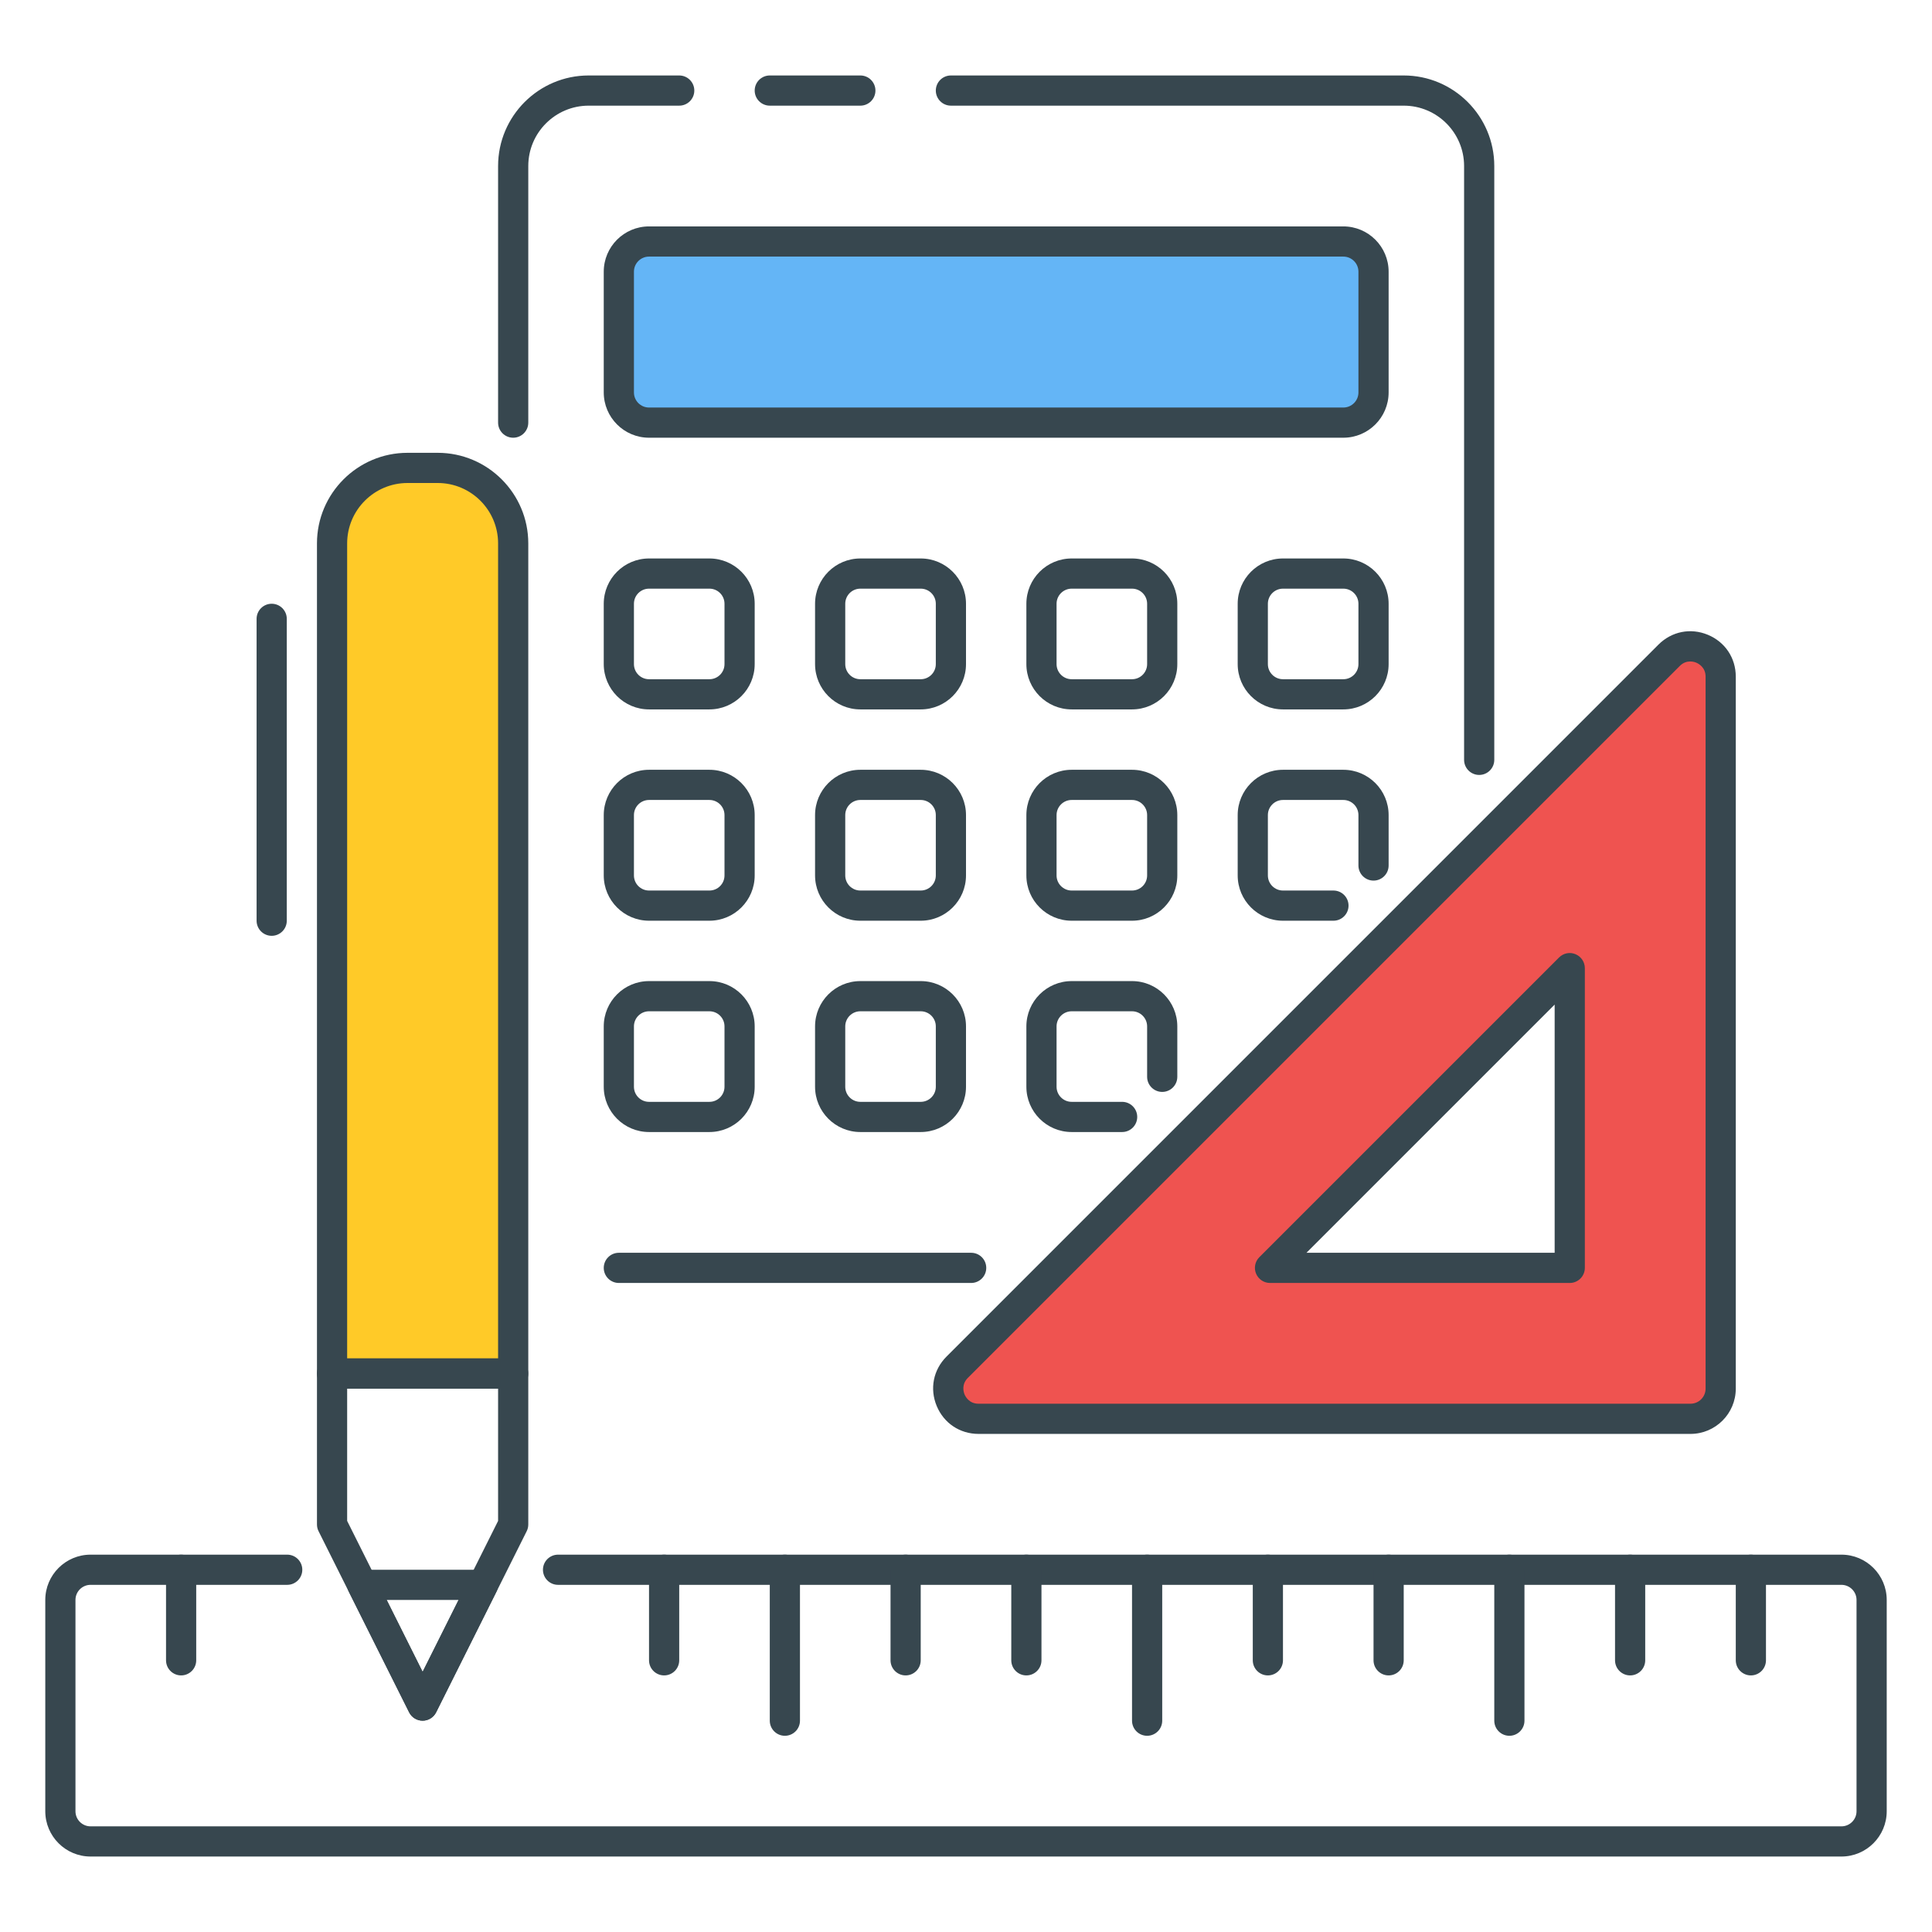 <?xml version="1.0" encoding="utf-8"?>
<!-- Generator: Adobe Illustrator 21.1.0, SVG Export Plug-In . SVG Version: 6.00 Build 0)  -->
<svg version="1.1" id="Icon_Set" xmlns="http://www.w3.org/2000/svg" xmlns:xlink="http://www.w3.org/1999/xlink" x="0px" y="0px"
	 viewBox="0 0 64 64" style="enable-background:new 0 0 64 64;" xml:space="preserve">
<style type="text/css">
	.st0{fill:#37474F;}
	.st1{fill:#EF5350;}
	.st2{fill:#FFCA28;}
	.st3{fill:#64B5F6;}
	.st4{fill:#FFFFFF;}
	.st5{fill:#FF7043;}
</style>
<g id="Learning_Tools">
	<g>
		<g>
			<g>
				<g>
					<path class="st1" d="M55.293,21.707L31.707,45.293C31.077,45.923,31.523,47,32.414,47H56c0.552,0,1-0.448,1-1V22.414
						C57,21.523,55.923,21.077,55.293,21.707z M52,42h-9.929L52,32.071V42z"/>
				</g>
			</g>
		</g>
	</g>
	<g>
		<g>
			<g>
				<g>
					<path class="st0" d="M56.574,21.028c-0.57-0.237-1.197-0.112-1.635,0.325L31.354,44.939c-0.437,0.437-0.562,1.063-0.325,1.635
						c0.237,0.571,0.768,0.926,1.386,0.926H56c0.827,0,1.5-0.673,1.5-1.5V22.414C57.5,21.796,57.146,21.265,56.574,21.028z M56.5,46
						c0,0.276-0.225,0.5-0.5,0.5H32.414c-0.31,0-0.432-0.236-0.462-0.309c-0.03-0.072-0.111-0.326,0.108-0.545l23.586-23.586
						c0.116-0.116,0.241-0.148,0.345-0.148c0.092,0,0.166,0.025,0.2,0.04c0.072,0.03,0.309,0.152,0.309,0.462V46z M52.191,31.609
						c-0.187-0.079-0.401-0.035-0.545,0.108l-9.929,9.929c-0.143,0.143-0.186,0.358-0.108,0.545s0.26,0.309,0.462,0.309H52
						c0.276,0,0.5-0.224,0.5-0.5v-9.929C52.5,31.869,52.378,31.687,52.191,31.609z M51.5,41.5h-8.222l8.222-8.222V41.5z"/>
				</g>
			</g>
		</g>
	</g>
	<g>
		<g>
			<path class="st3" d="M44.5,8h-23c-0.552,0-1,0.448-1,1v4c0,0.552,0.448,1,1,1h23c0.552,0,1-0.448,1-1V9
				C45.5,8.448,45.052,8,44.5,8z"/>
		</g>
	</g>
	<g>
		<g>
			<g>
				<g>
					<path class="st0" d="M44.5,7.5h-23C20.673,7.5,20,8.173,20,9v4c0,0.827,0.673,1.5,1.5,1.5h23c0.827,0,1.5-0.673,1.5-1.5V9
						C46,8.173,45.327,7.5,44.5,7.5z M45,13c0,0.276-0.225,0.5-0.5,0.5h-23c-0.276,0-0.5-0.224-0.5-0.5V9c0-0.276,0.224-0.5,0.5-0.5
						h23C44.775,8.5,45,8.724,45,9V13z"/>
				</g>
			</g>
		</g>
	</g>
	<g>
		<g>
			<g>
				<g>
					<g>
						<path class="st0" d="M30.5,18.5h-2c-0.827,0-1.5,0.673-1.5,1.5v2c0,0.827,0.673,1.5,1.5,1.5h2c0.827,0,1.5-0.673,1.5-1.5v-2
							C32,19.173,31.327,18.5,30.5,18.5z M31,22c0,0.276-0.224,0.5-0.5,0.5h-2c-0.276,0-0.5-0.224-0.5-0.5v-2
							c0-0.276,0.224-0.5,0.5-0.5h2c0.276,0,0.5,0.224,0.5,0.5V22z"/>
					</g>
				</g>
			</g>
		</g>
	</g>
	<g>
		<g>
			<g>
				<g>
					<g>
						<path class="st0" d="M37.5,18.5h-2c-0.827,0-1.5,0.673-1.5,1.5v2c0,0.827,0.673,1.5,1.5,1.5h2c0.827,0,1.5-0.673,1.5-1.5v-2
							C39,19.173,38.327,18.5,37.5,18.5z M38,22c0,0.276-0.225,0.5-0.5,0.5h-2c-0.275,0-0.5-0.224-0.5-0.5v-2
							c0-0.276,0.225-0.5,0.5-0.5h2c0.275,0,0.5,0.224,0.5,0.5V22z"/>
					</g>
				</g>
			</g>
		</g>
	</g>
	<g>
		<g>
			<g>
				<g>
					<g>
						<path class="st0" d="M44.5,18.5h-2c-0.827,0-1.5,0.673-1.5,1.5v2c0,0.827,0.673,1.5,1.5,1.5h2c0.827,0,1.5-0.673,1.5-1.5v-2
							C46,19.173,45.327,18.5,44.5,18.5z M45,22c0,0.276-0.225,0.5-0.5,0.5h-2c-0.275,0-0.5-0.224-0.5-0.5v-2
							c0-0.276,0.225-0.5,0.5-0.5h2c0.275,0,0.5,0.224,0.5,0.5V22z"/>
					</g>
				</g>
			</g>
		</g>
	</g>
	<g>
		<g>
			<g>
				<g>
					<g>
						<path class="st0" d="M30.5,25.5h-2c-0.827,0-1.5,0.673-1.5,1.5v2c0,0.827,0.673,1.5,1.5,1.5h2c0.827,0,1.5-0.673,1.5-1.5v-2
							C32,26.173,31.327,25.5,30.5,25.5z M31,29c0,0.276-0.224,0.5-0.5,0.5h-2c-0.276,0-0.5-0.224-0.5-0.5v-2
							c0-0.276,0.224-0.5,0.5-0.5h2c0.276,0,0.5,0.224,0.5,0.5V29z"/>
					</g>
				</g>
			</g>
		</g>
	</g>
	<g>
		<g>
			<g>
				<g>
					<g>
						<path class="st0" d="M37.5,25.5h-2c-0.827,0-1.5,0.673-1.5,1.5v2c0,0.827,0.673,1.5,1.5,1.5h2c0.827,0,1.5-0.673,1.5-1.5v-2
							C39,26.173,38.327,25.5,37.5,25.5z M38,29c0,0.276-0.225,0.5-0.5,0.5h-2c-0.275,0-0.5-0.224-0.5-0.5v-2
							c0-0.276,0.225-0.5,0.5-0.5h2c0.275,0,0.5,0.224,0.5,0.5V29z"/>
					</g>
				</g>
			</g>
		</g>
	</g>
	<g>
		<g>
			<path class="st0" d="M44.5,25.5h-2c-0.827,0-1.5,0.673-1.5,1.5v2c0,0.827,0.673,1.5,1.5,1.5h1.672c0.276,0,0.5-0.224,0.5-0.5
				s-0.224-0.5-0.5-0.5H42.5c-0.275,0-0.5-0.224-0.5-0.5v-2c0-0.276,0.225-0.5,0.5-0.5h2c0.275,0,0.5,0.224,0.5,0.5v1.671
				c0,0.276,0.224,0.5,0.5,0.5s0.5-0.224,0.5-0.5V27C46,26.173,45.327,25.5,44.5,25.5z"/>
		</g>
	</g>
	<g>
		<g>
			<g>
				<g>
					<g>
						<path class="st0" d="M30.5,32.5h-2c-0.827,0-1.5,0.673-1.5,1.5v2c0,0.827,0.673,1.5,1.5,1.5h2c0.827,0,1.5-0.673,1.5-1.5v-2
							C32,33.173,31.327,32.5,30.5,32.5z M31,36c0,0.276-0.224,0.5-0.5,0.5h-2c-0.276,0-0.5-0.224-0.5-0.5v-2
							c0-0.276,0.224-0.5,0.5-0.5h2c0.276,0,0.5,0.224,0.5,0.5V36z"/>
					</g>
				</g>
			</g>
		</g>
	</g>
	<g>
		<g>
			<g>
				<g>
					<g>
						<path class="st0" d="M23.5,18.5h-2c-0.827,0-1.5,0.673-1.5,1.5v2c0,0.827,0.673,1.5,1.5,1.5h2c0.827,0,1.5-0.673,1.5-1.5v-2
							C25,19.173,24.327,18.5,23.5,18.5z M24,22c0,0.276-0.224,0.5-0.5,0.5h-2c-0.276,0-0.5-0.224-0.5-0.5v-2
							c0-0.276,0.224-0.5,0.5-0.5h2c0.276,0,0.5,0.224,0.5,0.5V22z"/>
					</g>
				</g>
			</g>
		</g>
	</g>
	<g>
		<g>
			<g>
				<g>
					<g>
						<path class="st0" d="M23.5,25.5h-2c-0.827,0-1.5,0.673-1.5,1.5v2c0,0.827,0.673,1.5,1.5,1.5h2c0.827,0,1.5-0.673,1.5-1.5v-2
							C25,26.173,24.327,25.5,23.5,25.5z M24,29c0,0.276-0.224,0.5-0.5,0.5h-2c-0.276,0-0.5-0.224-0.5-0.5v-2
							c0-0.276,0.224-0.5,0.5-0.5h2c0.276,0,0.5,0.224,0.5,0.5V29z"/>
					</g>
				</g>
			</g>
		</g>
	</g>
	<g>
		<g>
			<g>
				<g>
					<g>
						<path class="st0" d="M23.5,32.5h-2c-0.827,0-1.5,0.673-1.5,1.5v2c0,0.827,0.673,1.5,1.5,1.5h2c0.827,0,1.5-0.673,1.5-1.5v-2
							C25,33.173,24.327,32.5,23.5,32.5z M24,36c0,0.276-0.224,0.5-0.5,0.5h-2c-0.276,0-0.5-0.224-0.5-0.5v-2
							c0-0.276,0.224-0.5,0.5-0.5h2c0.276,0,0.5,0.224,0.5,0.5V36z"/>
					</g>
				</g>
			</g>
		</g>
	</g>
	<g>
		<g>
			<path class="st0" d="M37.5,32.5h-2c-0.827,0-1.5,0.673-1.5,1.5v2c0,0.827,0.673,1.5,1.5,1.5h1.672c0.276,0,0.5-0.224,0.5-0.5
				s-0.224-0.5-0.5-0.5H35.5c-0.275,0-0.5-0.224-0.5-0.5v-2c0-0.276,0.225-0.5,0.5-0.5h2c0.275,0,0.5,0.224,0.5,0.5v1.671
				c0,0.276,0.224,0.5,0.5,0.5s0.5-0.224,0.5-0.5V34C39,33.173,38.327,32.5,37.5,32.5z"/>
		</g>
	</g>
	<g>
		<g>
			<path class="st0" d="M22.5,2.5h-3c-1.654,0-3,1.346-3,3V14c0,0.276,0.224,0.5,0.5,0.5s0.5-0.224,0.5-0.5V5.5c0-1.103,0.897-2,2-2
				h3C22.776,3.5,23,3.276,23,3S22.776,2.5,22.5,2.5z"/>
		</g>
	</g>
	<g>
		<g>
			<path class="st0" d="M28.5,2.5h-3C25.224,2.5,25,2.724,25,3s0.224,0.5,0.5,0.5h3C28.776,3.5,29,3.276,29,3S28.776,2.5,28.5,2.5z"
				/>
		</g>
	</g>
	<g>
		<g>
			<path class="st0" d="M46.5,2.5h-15C31.224,2.5,31,2.724,31,3s0.224,0.5,0.5,0.5h15c1.103,0,2,0.897,2,2v19.671
				c0,0.276,0.224,0.5,0.5,0.5s0.5-0.224,0.5-0.5V5.5C49.5,3.846,48.154,2.5,46.5,2.5z"/>
		</g>
	</g>
	<g>
		<g>
			<path class="st2" d="M14.5,15.5h-1c-1.381,0-2.5,1.119-2.5,2.5v27.5h6V18C17,16.619,15.881,15.5,14.5,15.5z"/>
		</g>
	</g>
	<g>
		<g>
			<g>
				<g>
					<path class="st0" d="M14.5,15h-1c-1.654,0-3,1.346-3,3v27.5c0,0.276,0.224,0.5,0.5,0.5h6c0.276,0,0.5-0.224,0.5-0.5V18
						C17.5,16.346,16.154,15,14.5,15z M16.5,45h-5V18c0-1.103,0.897-2,2-2h1c1.103,0,2,0.897,2,2V45z"/>
				</g>
			</g>
		</g>
	</g>
	<g>
		<g>
			<g>
				<g>
					<g>
						<path class="st0" d="M17,45h-6c-0.276,0-0.5,0.224-0.5,0.5v5c0,0.078,0.018,0.154,0.053,0.224l3,6
							C13.638,56.893,13.811,57,14,57s0.362-0.107,0.447-0.276l3-6c0.035-0.069,0.053-0.146,0.053-0.224v-5
							C17.5,45.224,17.276,45,17,45z M16.5,50.382l-2.5,5l-2.5-5V46h5V50.382z"/>
					</g>
				</g>
			</g>
		</g>
	</g>
	<g>
		<g>
			<path class="st0" d="M61,51.5H18.486c-0.276,0-0.5,0.224-0.5,0.5s0.224,0.5,0.5,0.5H61c0.275,0,0.5,0.224,0.5,0.5v7
				c0,0.276-0.225,0.5-0.5,0.5H3c-0.276,0-0.5-0.224-0.5-0.5v-7c0-0.276,0.224-0.5,0.5-0.5h6.514c0.276,0,0.5-0.224,0.5-0.5
				s-0.224-0.5-0.5-0.5H3c-0.827,0-1.5,0.673-1.5,1.5v7c0,0.827,0.673,1.5,1.5,1.5h58c0.827,0,1.5-0.673,1.5-1.5v-7
				C62.5,52.173,61.827,51.5,61,51.5z"/>
		</g>
	</g>
	<g>
		<g>
			<g>
				<g>
					<g>
						<path class="st0" d="M16.425,52.237C16.334,52.09,16.173,52,16,52h-4c-0.173,0-0.334,0.09-0.425,0.237s-0.1,0.332-0.022,0.486
							l2,4C13.638,56.893,13.811,57,14,57s0.362-0.107,0.447-0.276l2-4C16.525,52.569,16.517,52.385,16.425,52.237z M14,55.382
							L12.809,53h2.382L14,55.382z"/>
					</g>
				</g>
			</g>
		</g>
	</g>
	<g>
		<g>
			<path class="st0" d="M9,20c-0.276,0-0.5,0.224-0.5,0.5v10C8.5,30.776,8.724,31,9,31s0.5-0.224,0.5-0.5v-10
				C9.5,20.224,9.276,20,9,20z"/>
		</g>
	</g>
	<g>
		<g>
			<path class="st0" d="M32.171,41.5H20.5c-0.276,0-0.5,0.224-0.5,0.5s0.224,0.5,0.5,0.5h11.671c0.276,0,0.5-0.224,0.5-0.5
				S32.448,41.5,32.171,41.5z"/>
		</g>
	</g>
	<g>
		<g>
			<path class="st0" d="M50,51.5c-0.276,0-0.5,0.224-0.5,0.5v5c0,0.276,0.224,0.5,0.5,0.5s0.5-0.224,0.5-0.5v-5
				C50.5,51.724,50.276,51.5,50,51.5z"/>
		</g>
	</g>
	<g>
		<g>
			<path class="st0" d="M58,51.5c-0.276,0-0.5,0.224-0.5,0.5v3c0,0.276,0.224,0.5,0.5,0.5s0.5-0.224,0.5-0.5v-3
				C58.5,51.724,58.276,51.5,58,51.5z"/>
		</g>
	</g>
	<g>
		<g>
			<path class="st0" d="M54,51.5c-0.276,0-0.5,0.224-0.5,0.5v3c0,0.276,0.224,0.5,0.5,0.5s0.5-0.224,0.5-0.5v-3
				C54.5,51.724,54.276,51.5,54,51.5z"/>
		</g>
	</g>
	<g>
		<g>
			<path class="st0" d="M38,51.5c-0.276,0-0.5,0.224-0.5,0.5v5c0,0.276,0.224,0.5,0.5,0.5s0.5-0.224,0.5-0.5v-5
				C38.5,51.724,38.276,51.5,38,51.5z"/>
		</g>
	</g>
	<g>
		<g>
			<path class="st0" d="M46,51.5c-0.276,0-0.5,0.224-0.5,0.5v3c0,0.276,0.224,0.5,0.5,0.5s0.5-0.224,0.5-0.5v-3
				C46.5,51.724,46.276,51.5,46,51.5z"/>
		</g>
	</g>
	<g>
		<g>
			<path class="st0" d="M42,51.5c-0.276,0-0.5,0.224-0.5,0.5v3c0,0.276,0.224,0.5,0.5,0.5s0.5-0.224,0.5-0.5v-3
				C42.5,51.724,42.276,51.5,42,51.5z"/>
		</g>
	</g>
	<g>
		<g>
			<path class="st0" d="M26,51.5c-0.276,0-0.5,0.224-0.5,0.5v5c0,0.276,0.224,0.5,0.5,0.5s0.5-0.224,0.5-0.5v-5
				C26.5,51.724,26.276,51.5,26,51.5z"/>
		</g>
	</g>
	<g>
		<g>
			<path class="st0" d="M34,51.5c-0.276,0-0.5,0.224-0.5,0.5v3c0,0.276,0.224,0.5,0.5,0.5s0.5-0.224,0.5-0.5v-3
				C34.5,51.724,34.276,51.5,34,51.5z"/>
		</g>
	</g>
	<g>
		<g>
			<path class="st0" d="M30,51.5c-0.276,0-0.5,0.224-0.5,0.5v3c0,0.276,0.224,0.5,0.5,0.5s0.5-0.224,0.5-0.5v-3
				C30.5,51.724,30.276,51.5,30,51.5z"/>
		</g>
	</g>
	<g>
		<g>
			<path class="st0" d="M22,51.5c-0.276,0-0.5,0.224-0.5,0.5v3c0,0.276,0.224,0.5,0.5,0.5s0.5-0.224,0.5-0.5v-3
				C22.5,51.724,22.276,51.5,22,51.5z"/>
		</g>
	</g>
	<g>
		<g>
			<path class="st0" d="M6,51.5c-0.276,0-0.5,0.224-0.5,0.5v3c0,0.276,0.224,0.5,0.5,0.5s0.5-0.224,0.5-0.5v-3
				C6.5,51.724,6.276,51.5,6,51.5z"/>
		</g>
	</g>
</g>
</svg>

